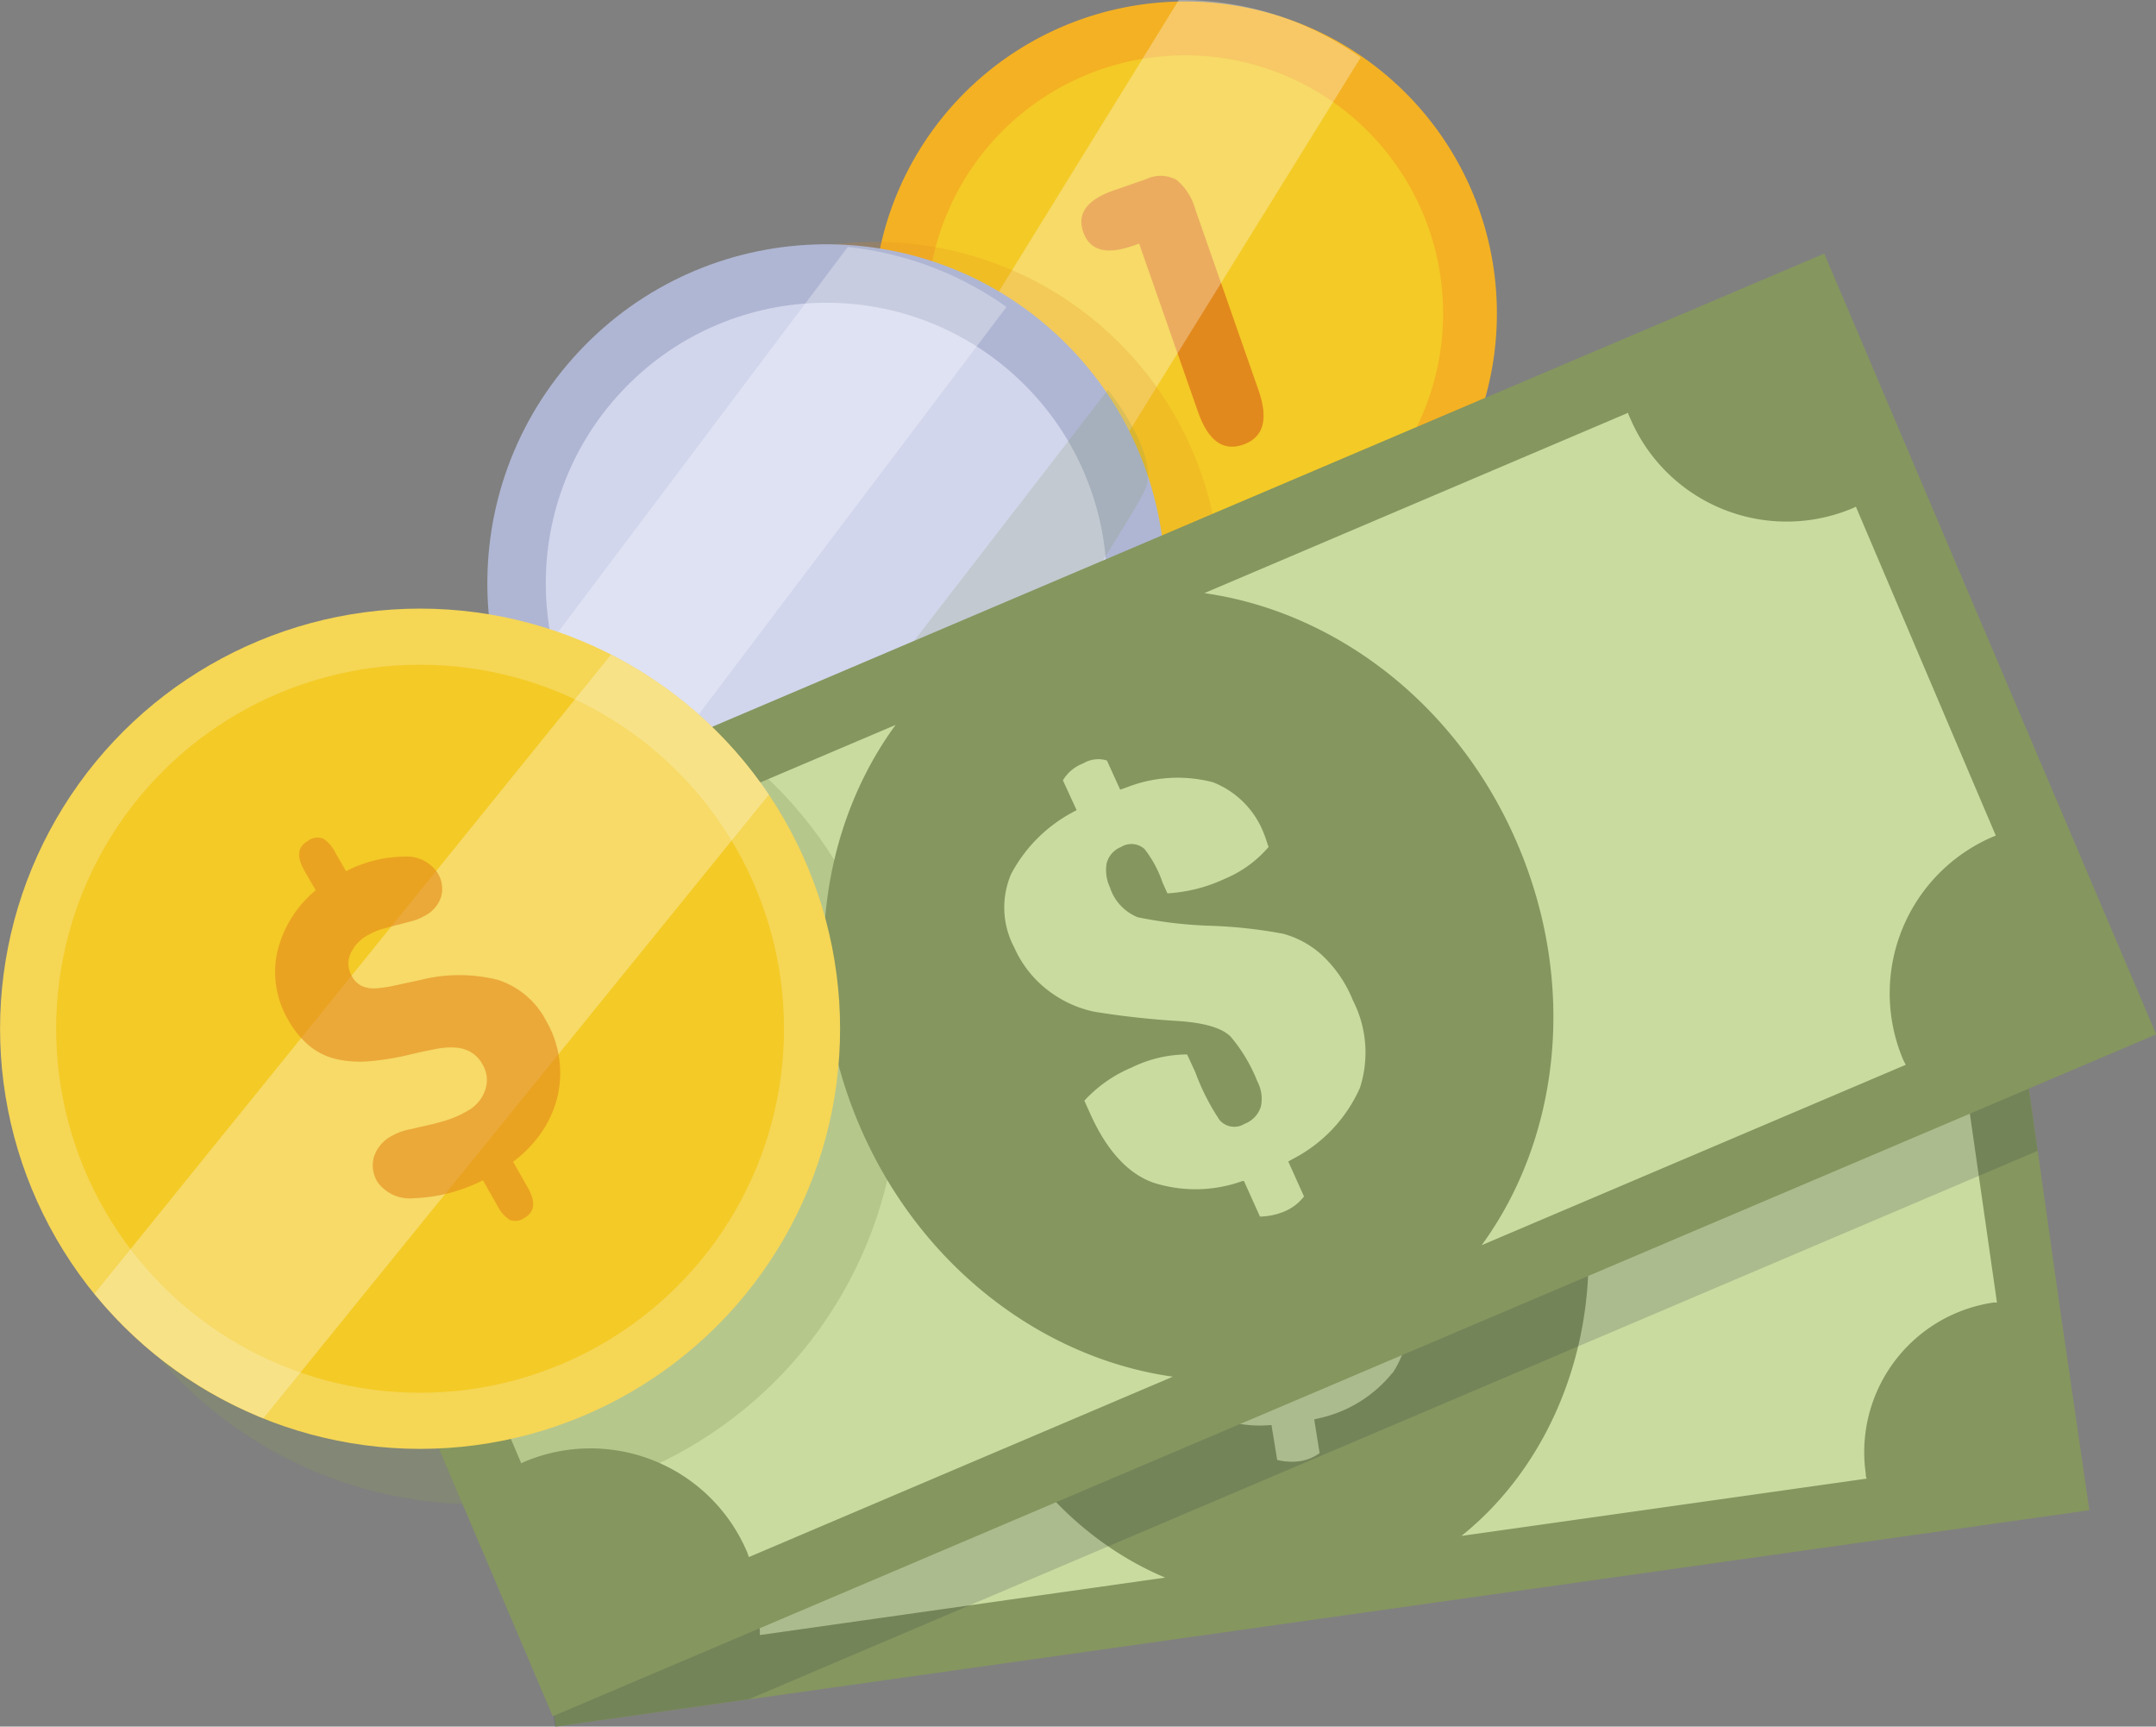 <svg xmlns="http://www.w3.org/2000/svg" viewBox="0 0 147.91 118.42"><rect x="0" y="0" width="147.91" height="118.42" fill="#808080" stroke="none"/><defs><style>.cls-1{isolation:isolate}.cls-12,.cls-2{fill:#f4ca26}.cls-2{stroke:#f4b123;stroke-width:3.69px}.cls-12,.cls-2,.cls-6{stroke-miterlimit:10}.cls-3{fill:#e2891d}.cls-4{fill:#fff;mix-blend-mode:overlay}.cls-11,.cls-4{opacity:.3}.cls-10,.cls-5,.cls-7{opacity:.2}.cls-10,.cls-11,.cls-5,.cls-7{mix-blend-mode:multiply}.cls-6{fill:#d2d6ec;stroke:#afb6d3;stroke-width:4.01px}.cls-7,.cls-9{fill:#85965f}.cls-8{fill:#cadba0}.cls-10{fill:#353e45}.cls-12{stroke:#f5d655;stroke-width:3.85px}.cls-13{opacity:.6}</style></defs><title>award-3</title><g class="cls-1"><g id="圖層_2" data-name="圖層 2"><g id="圖層_2-2" data-name="圖層 2"><path class="cls-2" d="M99.58 14.57A19.55 19.55 0 1 1 74.36 3.22a19.55 19.55 0 0 1 25.22 11.35z"/><path class="cls-3" d="M78.15 16.71l-.38.13q-2.79 1-3.46-.94t2.27-2.9l2.07-.72a2.26 2.26 0 0 1 2.07.06A4 4 0 0 1 82 14.35l4.36 12.47q1 2.94-1.06 3.67t-3.1-2.21z"/><path class="cls-4" d="M80.87 0L61.78 30.92a21.31 21.31 0 0 0 9.07 9.35l22.5-36.33A21.28 21.28 0 0 0 80.87 0z"/><g class="cls-5"><circle class="cls-3" cx="60.05" cy="40.27" r="23.68" transform="rotate(-15.23 60.053 40.272)"/></g><circle class="cls-6" cx="56.69" cy="40" r="21.25" transform="rotate(-46.95 56.7 40.006)"/><path class="cls-7" d="M53.28 56.16L76 26.74s3.56 4.35 2.58 6.8S58.8 64.19 58.8 64.19z"/><path class="cls-4" d="M58.16 16.94l-24 31.9A23.12 23.12 0 0 0 39.74 57c.42.39.87.76 1.31 1.11l28-37.06a23 23 0 0 0-10.89-4.11z"/><path class="cls-8" transform="rotate(-8.05 87.038 85.39)" d="M36.07 61.67h101.99v47.45H36.07z"/><path class="cls-9" d="M141.32 89.72L138 66.19l-2-13.83L30.85 67.23l5.28 37.36 2 13.83 13.61-1.92 78-11 13.6-1.92zm-89.19 22.42v-.34a10.38 10.38 0 0 0-11.75-8.8h-.18l-3.05-21.56h.18a10.38 10.38 0 0 0 8.82-11.74c0-.11 0-.22-.07-.33l27.82-3.93c-6.25 5-9.76 13.74-8.45 23s7.1 16.66 14.49 19.76zm43.41-18a8.92 8.92 0 0 1-5 3.12l-.38.09.37 2.31a3 3 0 0 1-1.33.55 4.1 4.1 0 0 1-1.58-.08l-.39-2.39h-.09a8.42 8.42 0 0 1-4.93-1.1c-1.5-.82-2.54-2.58-3-5.23l-.15-.89a8.19 8.19 0 0 1 3.32-1.21 7.71 7.71 0 0 1 3.46.1l.2 1.2a13.89 13.89 0 0 0 .68 3.21 1.18 1.18 0 0 0 1.41.61 1.65 1.65 0 0 0 1.23-.75 2.26 2.26 0 0 0 .19-1.54 9.73 9.73 0 0 0-.86-3.06 5.06 5.06 0 0 0-2.8-1.74 51.54 51.54 0 0 1-4.84-1.89 7 7 0 0 1-2.32-1.94 6.73 6.73 0 0 1-1.38-3.15 5.19 5.19 0 0 1 1-4.39 9.05 9.05 0 0 1 4.84-2.72l-.32-2a2.44 2.44 0 0 1 1.46-.68 1.78 1.78 0 0 1 1.45.2l.32 2h.38a8.54 8.54 0 0 1 5.16 1.06 5.45 5.45 0 0 1 2.19 3.83c0 .19 0 .48.07.85a7.15 7.15 0 0 1-3.09 1.18 9.53 9.53 0 0 1-3.6-.09l-.11-.7a6.79 6.79 0 0 0-.54-2.28 1.21 1.21 0 0 0-1.35-.49 1.47 1.47 0 0 0-1.14.77 2.48 2.48 0 0 0-.07 1.55 3 3 0 0 0 1.16 2.17 26.51 26.51 0 0 0 4.29 1.69 28.87 28.87 0 0 1 4 1.57 5.77 5.77 0 0 1 1.91 1.79 7.68 7.68 0 0 1 1.16 3.22 7 7 0 0 1-.98 5.28zm41.25-4.81a10.37 10.37 0 0 0-8.79 11.75c0 .11 0 .22.07.33l-27.81 3.93c6.25-5 9.76-13.74 8.45-23s-7.1-16.66-14.5-19.76L122 58.64v.34a10.38 10.38 0 0 0 11.73 8.82h.18L137 89.34z"/><path class="cls-10" d="M139.79 78.93l-3.76-26.57L30.85 67.23l7.23 51.19 13.3-1.88 88.41-37.61z"/><path class="cls-8" transform="rotate(-23.05 81.542 67.555)" d="M24.17 40.86H138.9v53.38H24.17z"/><path class="cls-9" d="M32.52 62.41a11.68 11.68 0 0 1-11.2 16.24l-6.15-14.46 14.22-6.05a11.63 11.63 0 0 1 3.13 4.27z"/><path class="cls-9" d="M147.91 70.91l-6.15-14.46-10.46-24.6-6.15-14.46-110 46.8 16.62 39.06 6.15 14.46L133.69 77l9.85-4.19 4.37-1.86zm-71.75-10a3.32 3.32 0 0 0 1.89 2 29.61 29.61 0 0 0 5.15.59 32.63 32.63 0 0 1 4.82.54 6.47 6.47 0 0 1 2.59 1.39 8.64 8.64 0 0 1 2.2 3.17 7.87 7.87 0 0 1 .49 6 10.07 10.07 0 0 1-4.54 4.85l-.38.21 1.08 2.4a3.34 3.34 0 0 1-1.28 1 4.61 4.61 0 0 1-1.74.38L85.34 81h-.1a9.47 9.47 0 0 1-5.68.24c-1.87-.46-3.51-2.06-4.75-4.82l-.42-.93a9.31 9.31 0 0 1 3.26-2.28 8.67 8.67 0 0 1 3.79-.89l.56 1.21a15.55 15.55 0 0 0 1.67 3.29 1.33 1.33 0 0 0 1.71.26 1.86 1.86 0 0 0 1.12-1.18 2.55 2.55 0 0 0-.24-1.73 11.06 11.06 0 0 0-1.83-3.07c-.59-.59-1.75-.94-3.54-1.07a57.43 57.43 0 0 1-5.81-.64A7.81 7.81 0 0 1 72 68a7.54 7.54 0 0 1-2.41-3 5.83 5.83 0 0 1-.22-5.06 10.22 10.22 0 0 1 4.47-4.36v-.06l-.92-2a2.74 2.74 0 0 1 1.39-1.16 2 2 0 0 1 1.63-.2l.91 2 .45-.16a9.58 9.58 0 0 1 5.91-.35 6.13 6.13 0 0 1 3.5 3.53c.09.2.18.52.32.91a8 8 0 0 1-3 2.18 10.72 10.72 0 0 1-3.94 1l-.33-.73a7.74 7.74 0 0 0-1.25-2.32 1.35 1.35 0 0 0-1.6-.13 1.64 1.64 0 0 0-1 1.17 2.8 2.8 0 0 0 .26 1.65zm-24.91 45.53a11.67 11.67 0 0 0-15.31-6.17l-.18.09-14.32-33.64 40-17c-5.33 7.28-6.62 17.75-2.49 27.44s12.56 16 21.51 17.26l-29.08 12.37c-.05-.11-.08-.24-.13-.35zm85.49-49.06a11.68 11.68 0 0 0-6.17 15.31c.05.12.12.23.17.34L101.65 85.4c5.32-7.29 6.6-17.77 2.48-27.46s-12.56-16-21.51-17.26l29.08-12.37c0 .12.08.24.13.36a11.67 11.67 0 0 0 15.31 6.17l.18-.09 9.6 22.56z"/><g class="cls-11"><circle class="cls-9" cx="32.77" cy="74.31" r="28.87" transform="rotate(-30 32.771 74.301)"/></g><circle class="cls-12" cx="28.82" cy="70.56" r="26.89" transform="rotate(-30 28.813 70.56)"/><path class="cls-4" d="M6.48 88.73a28.92 28.92 0 0 0 11.59 8.54L52.75 54.5a28.87 28.87 0 0 0-10.84-9.59z"/><g class="cls-13"><path class="cls-3" d="M33.13 80.95a11.35 11.35 0 0 1-4.72 1.23 2.73 2.73 0 0 1-2.51-1.11 2.16 2.16 0 0 1-.25-1.72 2.5 2.5 0 0 1 1.26-1.46 3.93 3.93 0 0 1 1-.39l1.28-.29c.46-.1.93-.22 1.42-.37a7.2 7.2 0 0 0 1.46-.65 2.55 2.55 0 0 0 1.21-1.42A2.06 2.06 0 0 0 33.1 73a2.17 2.17 0 0 0-.78-.83 2.41 2.41 0 0 0-1.05-.32 5 5 0 0 0-1.34.09q-.74.14-1.65.35a18.78 18.78 0 0 1-2.88.49 7.45 7.45 0 0 1-2.32-.14 4.55 4.55 0 0 1-1.83-.89A6.21 6.21 0 0 1 19.8 70a6.47 6.47 0 0 1-.8-4.6 7.77 7.77 0 0 1 2.66-4.34l-.77-1.33c-.56-1-.48-1.65.24-2.06a1.07 1.07 0 0 1 1.05-.15 2.47 2.47 0 0 1 .85 1l.71 1.23a8.92 8.92 0 0 1 4-1A2.54 2.54 0 0 1 30 59.84a2.06 2.06 0 0 1 .27 1.65 2.26 2.26 0 0 1-1.15 1.33 3.6 3.6 0 0 1-.88.36l-1 .26-1 .27a4.3 4.3 0 0 0-.93.39 2.71 2.71 0 0 0-1.29 1.37 1.69 1.69 0 0 0 .12 1.48 1.54 1.54 0 0 0 .72.69 2.1 2.1 0 0 0 1 .14 9.38 9.38 0 0 0 1.32-.21l1.71-.37a10.87 10.87 0 0 1 5.25 0 5.68 5.68 0 0 1 3.31 2.78 7.13 7.13 0 0 1 .81 5.17 7.27 7.27 0 0 1-1.06 2.44 8.58 8.58 0 0 1-2 2.09l1 1.76q.85 1.47-.22 2.09a1.08 1.08 0 0 1-1 .14 2.43 2.43 0 0 1-.87-1z"/></g></g></g></g></svg>